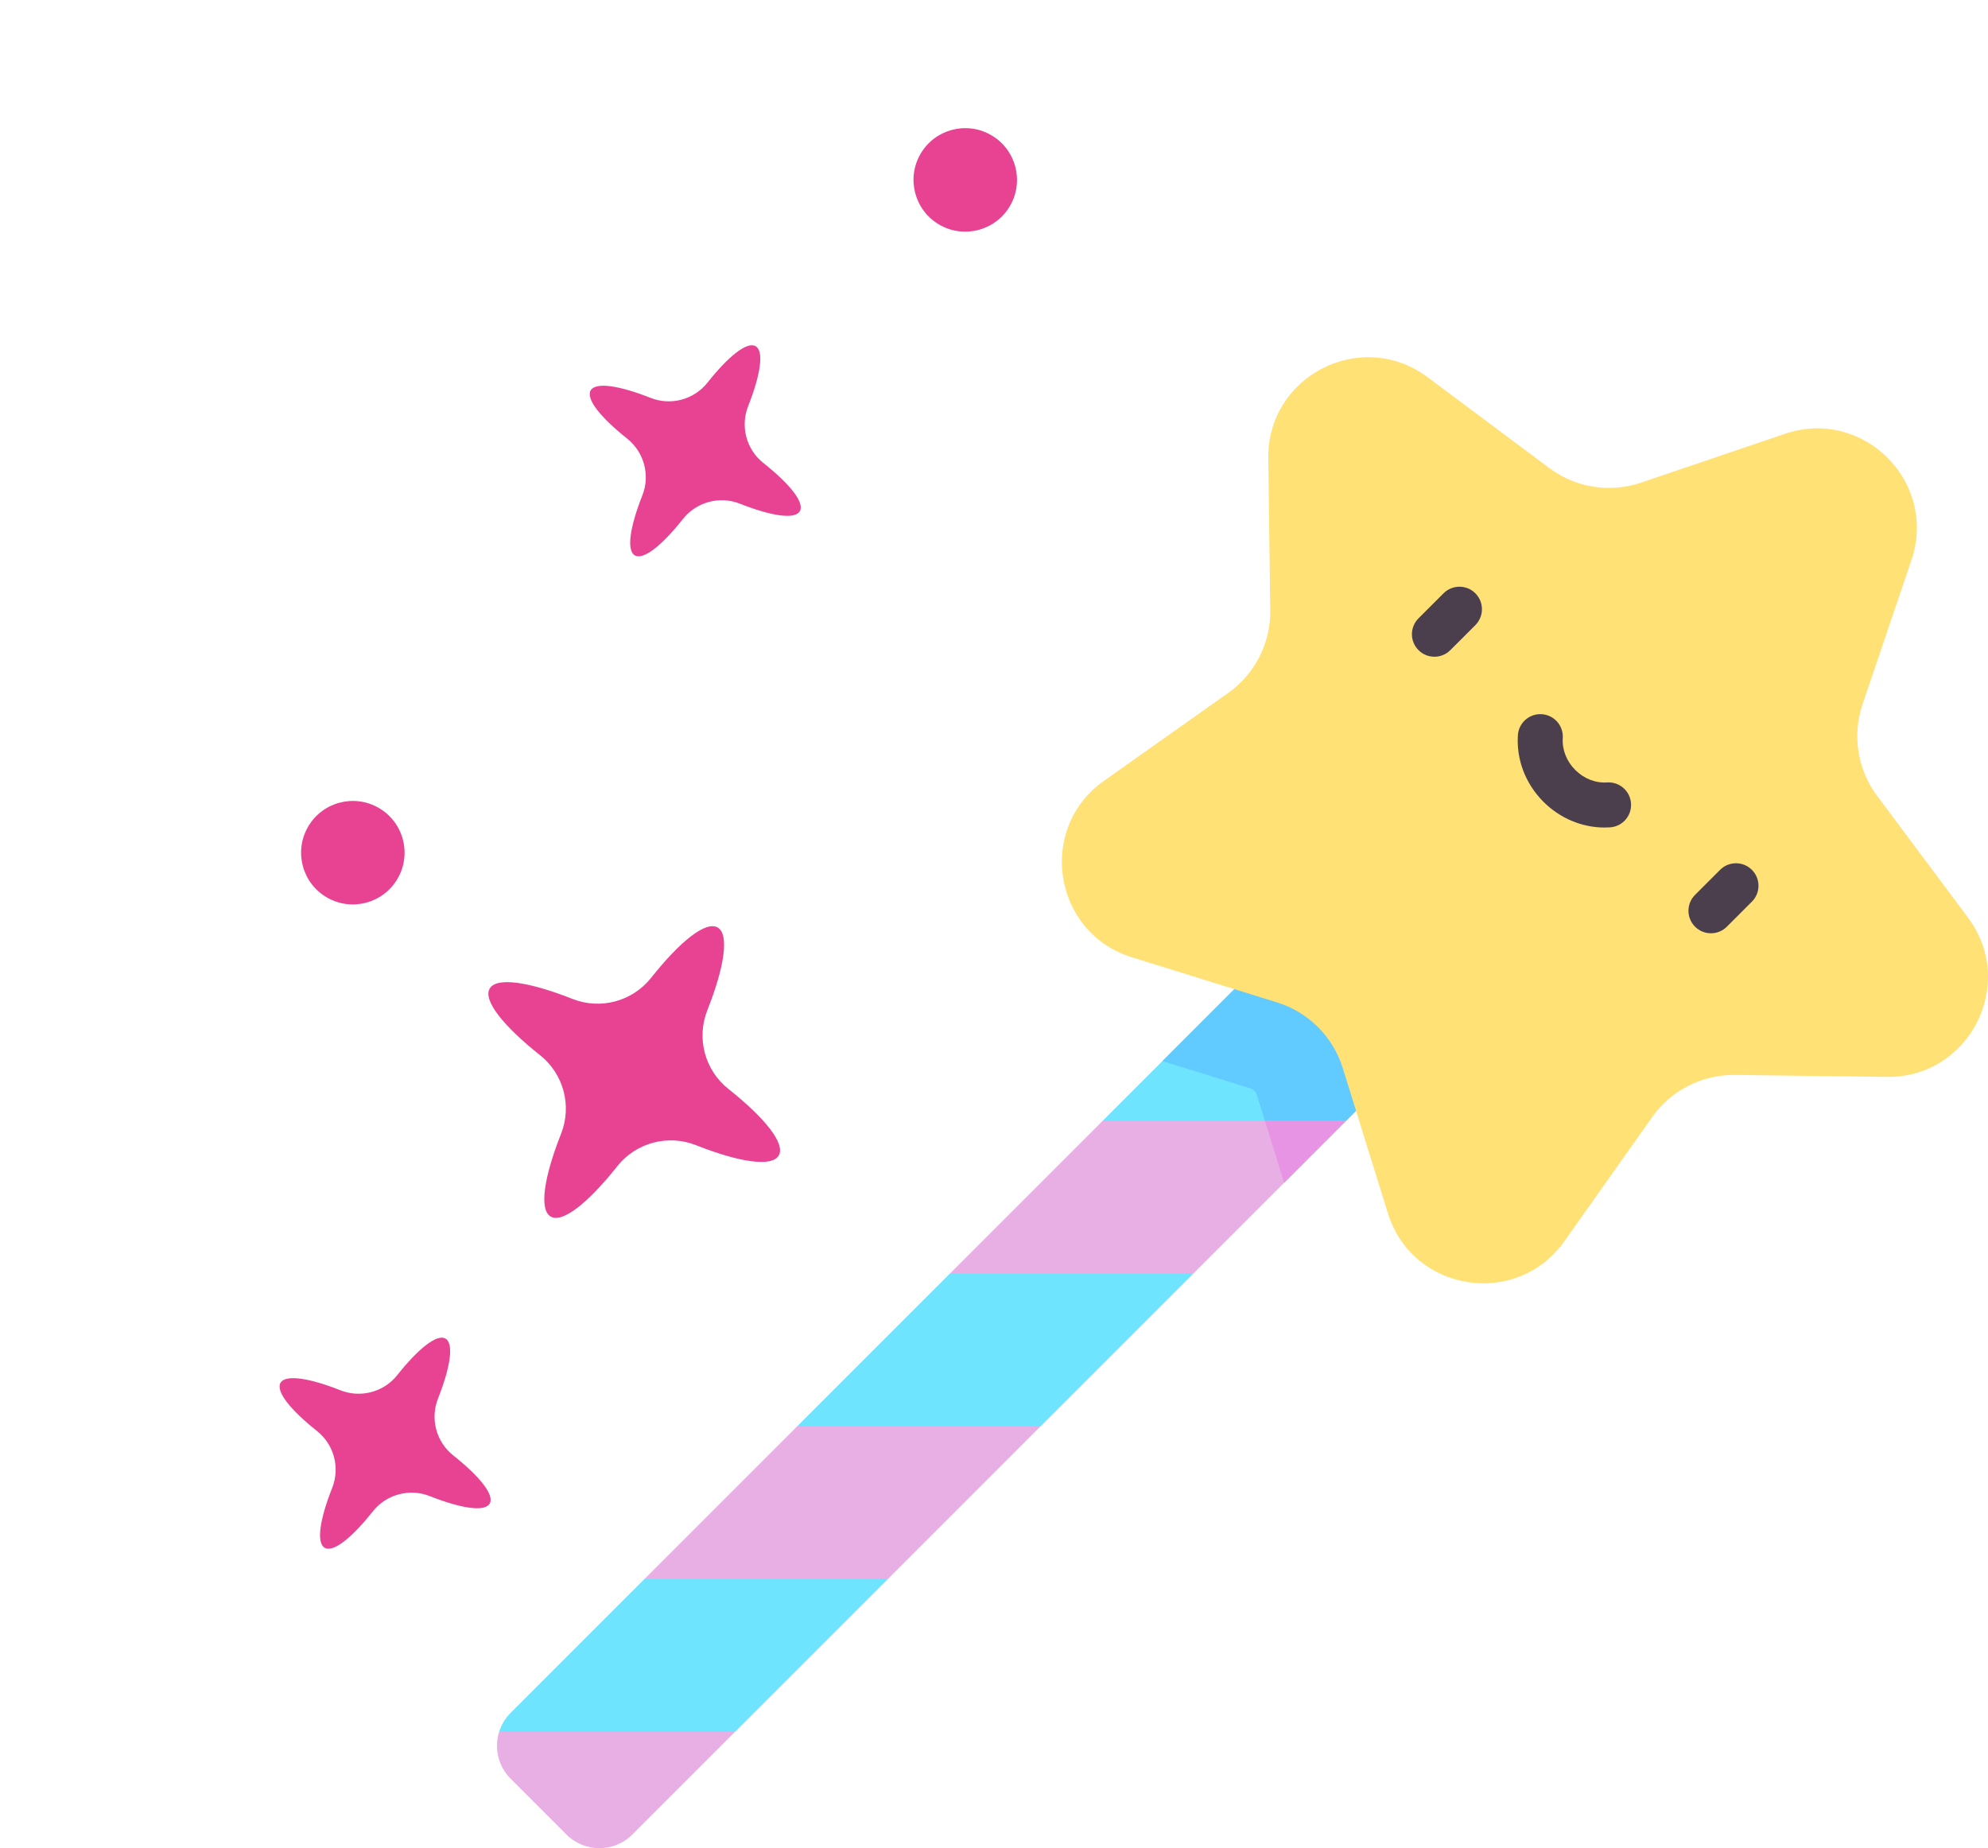 <svg width="128" height="119" viewBox="0 0 128 119" fill="none" xmlns="http://www.w3.org/2000/svg">
<path d="M46.207 59.719C46.967 60.158 46.648 62.252 45.541 65.052C44.83 66.851 45.382 68.911 46.897 70.113C49.257 71.985 50.58 73.64 50.141 74.4C49.702 75.16 47.607 74.841 44.807 73.734C43.008 73.022 40.948 73.575 39.746 75.09C37.875 77.449 36.22 78.772 35.46 78.333C34.7 77.894 35.018 75.8 36.126 73C36.837 71.201 36.285 69.141 34.77 67.939C32.411 66.068 31.089 64.413 31.528 63.654C31.966 62.894 34.061 63.211 36.861 64.319C38.659 65.03 40.719 64.478 41.921 62.962C43.792 60.603 45.447 59.281 46.207 59.719Z" fill="#E84393"/>
<path d="M48.652 22.291C49.202 22.608 48.972 24.123 48.171 26.15C47.656 27.451 48.055 28.942 49.152 29.812C50.859 31.166 51.817 32.364 51.499 32.914C51.182 33.464 49.666 33.233 47.639 32.431C46.338 31.917 44.847 32.316 43.977 33.413C42.623 35.12 41.426 36.077 40.876 35.76C40.326 35.442 40.556 33.927 41.358 31.9C41.873 30.599 41.473 29.108 40.377 28.238C38.67 26.884 37.713 25.687 38.031 25.137C38.348 24.587 39.863 24.817 41.889 25.619C43.191 26.133 44.682 25.734 45.551 24.637C46.905 22.93 48.103 21.973 48.652 22.291Z" fill="#E84393"/>
<path d="M25.603 56.568C26.523 54.975 25.977 52.938 24.384 52.018C22.79 51.098 20.753 51.644 19.833 53.237C18.913 54.83 19.459 56.868 21.052 57.788C22.645 58.708 24.683 58.162 25.603 56.568Z" fill="#E84393"/>
<path d="M65.035 13.249C65.955 11.656 65.409 9.618 63.815 8.698C62.222 7.779 60.184 8.324 59.264 9.918C58.344 11.511 58.891 13.549 60.484 14.469C62.077 15.389 64.115 14.843 65.035 13.249Z" fill="#E84393"/>
<path d="M28.683 86.19C29.233 86.507 29.003 88.023 28.202 90.049C27.687 91.35 28.086 92.841 29.183 93.711C30.89 95.065 31.848 96.263 31.53 96.813C31.213 97.363 29.697 97.132 27.67 96.331C26.369 95.816 24.878 96.216 24.008 97.312C22.654 99.019 21.457 99.977 20.907 99.659C20.357 99.342 20.587 97.826 21.389 95.8C21.904 94.498 21.504 93.007 20.408 92.138C18.701 90.784 17.744 89.587 18.061 89.037C18.379 88.487 19.894 88.717 21.921 89.518C23.222 90.032 24.713 89.633 25.582 88.536C26.936 86.83 28.134 85.873 28.683 86.19Z" fill="#E84393"/>
<g clip-path="url(#clip0)">
<path d="M80.799 68.838L71.01 72.154L61.17 81.994L67.075 85.47L76.844 81.994L86.682 72.154L80.799 68.838Z" fill="#E8AFE5"/>
<path d="M63.206 88.035L51.331 91.832L41.494 101.67L45.532 105.709L57.167 101.67L67.004 91.832L63.206 88.035Z" fill="#E8AFE5"/>
<path d="M45.532 105.709L32.137 111.509C31.814 112.541 32.062 113.714 32.88 114.532L36.468 118.12C37.641 119.292 39.543 119.293 40.715 118.121L47.327 111.509L45.532 105.709Z" fill="#E8AFE5"/>
<path d="M80.799 68.838L78.751 69.531L80.511 70.079C80.707 70.14 80.86 70.293 80.921 70.489L82.682 76.155L86.682 72.154L80.799 68.838Z" fill="#E894E4"/>
<path d="M92.851 65.985L86.682 72.154H71.01L85.015 58.148L92.851 65.985Z" fill="#6EE4FF"/>
<path d="M76.843 81.994L67.004 91.833H51.331L61.17 81.994H76.843Z" fill="#6EE4FF"/>
<path d="M57.167 101.67L47.328 111.509H32.138C32.277 111.062 32.525 110.639 32.88 110.285L41.494 101.67H57.167Z" fill="#6EE4FF"/>
<path d="M92.851 65.985L85.015 58.148L74.846 68.317L80.511 70.079C80.707 70.14 80.86 70.293 80.921 70.488L81.439 72.154H86.682L92.851 65.985Z" fill="#61CAFF"/>
<path d="M126.713 59.084L120.858 51.239C119.596 49.546 119.246 47.34 119.924 45.34L123.068 36.069C124.776 31.033 119.967 26.224 114.93 27.931L105.66 31.075C103.66 31.753 101.454 31.405 99.761 30.141L91.916 24.286C87.653 21.105 81.593 24.193 81.661 29.511L81.787 39.299C81.814 41.411 80.8 43.401 79.075 44.62L71.083 50.273C66.74 53.344 67.805 60.061 72.883 61.64L82.231 64.545C84.248 65.172 85.827 66.751 86.454 68.768L89.36 78.116C90.939 83.196 97.656 84.259 100.727 79.917L106.379 71.924C107.599 70.2 109.589 69.187 111.7 69.213L121.489 69.338C126.806 69.406 129.894 63.346 126.713 59.084Z" fill="#FFE176"/>
<path d="M92.357 42.286C91.987 42.286 91.615 42.145 91.333 41.862C90.767 41.296 90.767 40.379 91.333 39.813L92.944 38.202C93.51 37.636 94.427 37.636 94.993 38.202C95.558 38.767 95.558 39.684 94.993 40.251L93.381 41.862C93.099 42.145 92.728 42.286 92.357 42.286Z" fill="#4B3F4E"/>
<path d="M110.162 60.092C109.792 60.092 109.421 59.951 109.138 59.667C108.572 59.102 108.572 58.184 109.138 57.619L110.75 56.008C111.315 55.441 112.232 55.441 112.798 56.008C113.364 56.573 113.364 57.491 112.798 58.056L111.187 59.667C110.904 59.951 110.533 60.092 110.162 60.092Z" fill="#4B3F4E"/>
<path d="M103.311 53.283C101.859 53.283 100.441 52.69 99.376 51.625C98.224 50.473 97.625 48.909 97.731 47.334C97.784 46.536 98.474 45.932 99.273 45.986C100.072 46.039 100.675 46.73 100.621 47.528C100.572 48.269 100.865 49.015 101.425 49.576C101.986 50.137 102.732 50.43 103.474 50.38C104.271 50.326 104.962 50.93 105.015 51.729C105.07 52.527 104.465 53.218 103.668 53.271C103.548 53.279 103.429 53.283 103.311 53.283Z" fill="#4B3F4E"/>
</g>
<defs>
<clipPath id="clip0">
<rect x="32" y="23" width="96" height="96" fill="white"/>
</clipPath>
</defs>
</svg>
